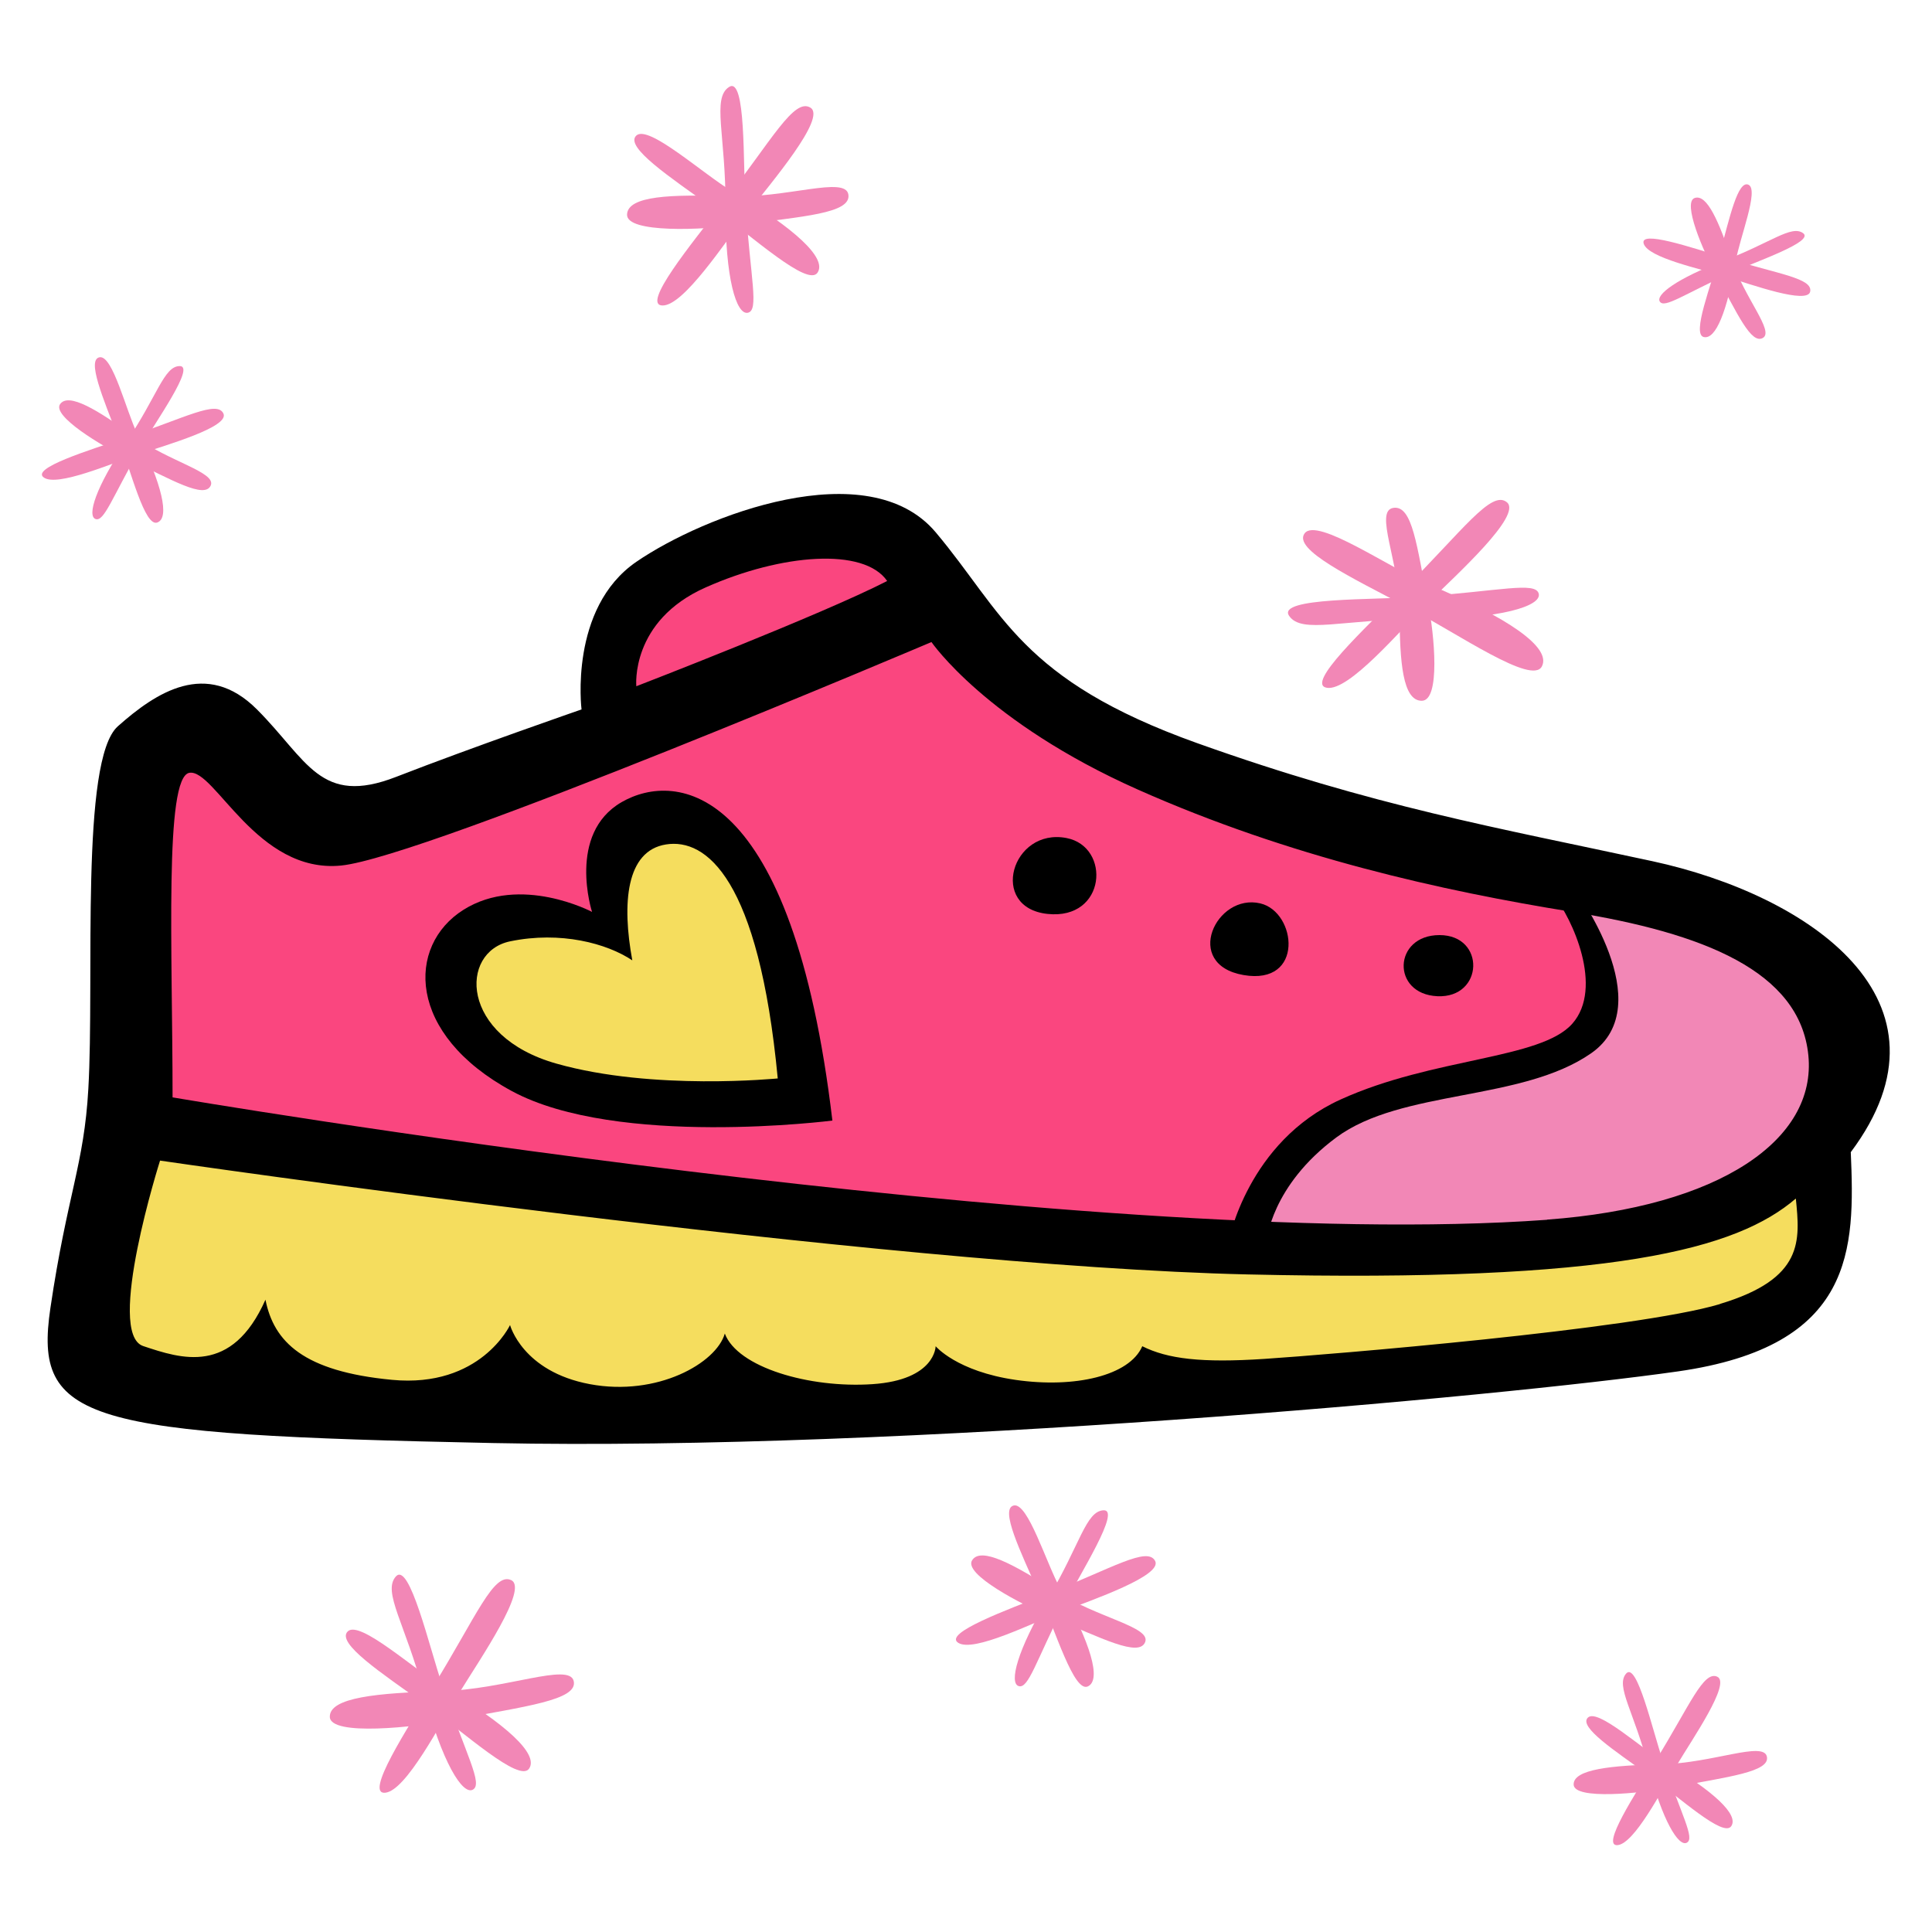 <?xml version="1.0"?>
<svg xmlns="http://www.w3.org/2000/svg" xmlns:xlink="http://www.w3.org/1999/xlink" id="fixed-colours" viewBox="0 0 250 250">
  <title>trainer</title>
  <path d="M 203.73,115 s 15.85,3.52,23.63,7,16.87,15.14,7.79,25.09 S 206.6,160.9,191.47,160.9 s -30.28.87-30.28.87,3.89-13,14.71-18.6 S 217.73,141.31,203.73,115Z" fill="#f287b6"/>
  <path d="M 16.73,144.9 s -.87-31.57.87-40.66,4.76-14.71,12.11-7.79,9.08,13,20.76,9.08 S 79,94.72,79,94.72,76,77.85,89.39,72.66 s 25.52-6.06,29.84,1.73 S 148.53,105,203.73,115 c 5,12.61,5,20.39-8.37,22.56 s -29.41,7.35-34.17,24.22 C 131.34,160.9,16.73,144.9,16.73,144.9Z" fill="#fa467f"/>
  <path d="M 103.61,141.87 a 71,71,0,0,1-26.33-.43 c -13.41-3-19.46-9.95-16.87-17.3 s 13-5.19,18.17-3 c -.87-8.65,1.73-16.44,10.38-14.27 S 103.23,125,103.61,141.87Z" fill="#f5dd5e"/>
  <path d="M 18,147.06 s 91.26,12.11,127.6,14.27,74.39,1.3,89.1-10.38 c 1.73,9.08,4.76,19-19,22.92 s -83.91,9.52-106.83,9.95-76.12-.43-88.67-4.33 S 18,147.06,18,147.06Z" fill="#f5dd5e"/>
  <path d="M 203.73,115 s 11.18,15,2.18,21.28-24.55,4.64-33,10.91-9,13.37-9,13.37 H 159 s 2.46-12.82,14.46-18.28,25.91-5.18,30-9.82,0-13.64-2.46-16.64 C 201.55,115.26,203.73,115,203.73,115Z"/>
  <path d="M 213.83,111.44 c -20.19-4.36-36-7.09-58.92-15.28 s -25.1-16.91-33.83-27.28-30-2.18-38.74,3.82-7.09,19.1-7.09,19.1-14.18,4.91-24,8.73-11.46-2.18-18-8.73-13.09-2.18-18,2.18-3,32.71-3.82,46.92 c -.55,9.82-2.73,13.64-4.91,28.37 s 4.36,16.37,57.29,17.46,130.39-6,153.31-9.27,22.91-15.82,22.37-28.37 C 254.2,129.45,234,115.81,213.83,111.44Z M 91.34,76 c 9.82-4.36,20.46-5.18,23.46-.82 C 106.35,79.53,82.34,88.8,82.34,88.8 S 81.52,80.34,91.34,76Z m 131.21,92.75 c -10.91,3.27-50.74,6.55-58.92,7.09 s -12.55,0-15.82-1.64 c -1.64,3.82-8.73,5.46-16.37,4.36 s -10.37-4.36-10.37-4.36,0,4.36-8.18,4.91-17.46-2.18-19.1-6.55 c -1.09,3.82-8.73,8.18-17.46,6.55 S 66,171.46,66,171.46 s -3.82,8.18-15.28,7.09-15.28-4.91-16.37-10.37 c -4.36,9.82-10.91,7.64-15.82,6 s 2.18-24,2.18-24 S 114,163.82,161.45,164.91 s 63.29-3.27,70.93-9.82 C 232.92,160.54,233.47,165.45,222.56,168.73Z m -22.37-10.91 C 140.72,162.18,22.33,142,22.33,142 c 0-19.1-1.09-41.46,2.18-42 s 8.73,13.09,19.64,12,76.38-28.92,76.38-28.92,7.09,10.37,26.73,19.1,39.28,13.09,56.19,15.82,29.46,7.64,30.55,18.55 S 222.6,156.17,200.19,157.82Z"/>
  <path d="M 80.43,103.8 C 73.34,107.9,76.61,118,76.61,118 s -9.27-4.91-16.64-.27-7.37,16.09,6.27,23.46 S 107.71,145,107.71,145 C 102.53,101.35,87.53,99.71,80.43,103.8Z M 72,137.63 c -12.55-3.55-12.55-14.46-6-15.82 s 12.55.27,15.82,2.46 c -1.36-7.37-.82-14.18,4.36-15 s 12,4.36,14.46,30.28 C 100.62,139.54,84.52,141.18,72,137.63Z"/>
  <path d="M 138,108.44 c 5.78,1.11,5.18,10.64-2.46,9.82 S 130.9,107.08,138,108.44Z"/>
  <path d="M 163.09,116.9 c 4.7,1.12,5.73,10.64-2.18,9.27 S 157.36,115.53,163.09,116.9Z"/>
  <path d="M 186.27,121 c 6,0,5.73,8.18-.27,7.91 S 180.27,121,186.27,121Z"/>
  <path d="M 181.52,76.41 C 189.3,68.63,193,63.32,195,65 S 188.47,74.37,184.79,78 s -10.23,11.46-13.09,11 S 176.61,81.32,181.52,76.41Z" fill="#f287b6"/>
  <path d="M 93.48,26.37 c 6.43-8.29,9.26-13.74,11.39-12.44 s -5.06,9.68-8.1,13.6-8.3,12.05-11.05,12 S 89.43,31.6,93.48,26.37Z" fill="#f287b6"/>
  <path d="M 184.79,75.59 c 10.31,4.3,16,8.18,14.73,10.64 s -10.64-4.09-17.59-7.77 S 167.2,71.09,168.83,69,179.88,73.55,184.79,75.59Z" fill="#f287b6"/>
  <path d="M 94.79,24.79 c 8,4.74,12.26,8.6,11,10.49 s -8.33-4.61-13.66-8.45 S 80.76,19,82.34,17.54,91,22.54,94.79,24.79Z" fill="#f287b6"/>
  <path d="M 184.79,78 c -1.45-7.27-2-12.68-4.5-12.28 s .82,7,.82,13.5.41,11.46,2.86,11.46 S 185.61,82.14,184.79,78Z" fill="#f287b6"/>
  <path d="M 95.59,29.12 c 8.35-1.13,14.56-1.49,14.19-3.94 s -8,.51-15.45.23-13.1-.09-13.19,2.35 S 90.89,29.76,95.59,29.12Z" fill="#f287b6"/>
  <path d="M 183.56,77.23 c 10.62-.76,15.14-2,15.55-.41 S 194.2,80.1,184,80.1 s -15.55,2-17.19-.41 S 177.84,77.64,183.56,77.23Z" fill="#f287b6"/>
  <path d="M 96.47,26.47 c .64,9.6,1.78,13.69.3,14 s -2.94-4.45-2.89-13.69-1.78-14.06.45-15.52 S 96.13,21.3,96.47,26.47Z" fill="#f287b6"/>
  <path d="M 135.57,206.23 c 8.4-3.34,12.89-6.14,13.9-4.25 s -8,5-12,6.54-11.43,5.31-13.46,4.07 S 130.28,208.33,135.57,206.23Z" fill="#f287b6"/>
  <path d="M 137.23,205.63 c 3.88,7,5.33,11.75,3.54,12.59 s -4.16-7.07-6.43-12.25-5-10.74-3.16-11.16 S 135.38,202.28,137.23,205.63Z" fill="#f287b6"/>
  <path d="M 135.93,209.2 c 6.69,2.82,11.46,5.27,12.25,3.29 s -6.14-3.11-11.57-6.59-9.68-5.8-10.82-4 S 132.16,207.61,135.93,209.2Z" fill="#f287b6"/>
  <path d="M 137.75,207.62 c -3.73,7.4-4.67,10.94-5.93,10.56 s -.23-4.59,3.85-11.43,4.83-11.21,7.13-11.32 S 139.76,203.62,137.75,207.62Z" fill="#f287b6"/>
  <path d="M 223.24,33.36 c 7,2.14,11.31,2.64,11,4.36 s -7.6-.9-10.92-1.92-10-2.43-10.62-4.25 S 218.81,32,223.24,33.36Z" fill="#f287b6"/>
  <path d="M 224.6,33.82 c -1.1,6.44-2.58,10.17-4.14,9.79 s .94-6.6,2.14-11,2.28-9.36,3.66-8.7 S 225.12,30.75,224.6,33.82Z" fill="#f287b6"/>
  <path d="M 222,35.42 c 2.82,5.19,4.6,9.17,6.11,8.31 s -2.32-5.09-4-10.06-3.21-8.6-4.82-8.05 S 220.38,32.5,222,35.42Z" fill="#f287b6"/>
  <path d="M 223.92,35.34 c -6.13,2.81-8.52,4.57-9.13,3.7 s 2.18-3,8.25-5.3,8.76-4.67,10.28-3.57 S 227.22,33.83,223.92,35.34Z" fill="#f287b6"/>
  <path d="M 16.28,56.65 c 7.66-2.59,11.81-4.89,12.63-3.14 s -7.38,4.06-11,5.29 S 7.43,63,5.68,61.8,11.45,58.28,16.28,56.65Z" fill="#f287b6"/>
  <path d="M 17.79,56.2 C 20.93,62.67,22,67,20.36,67.61 S 17,61.1,15.19,56.36 s -4-9.84-2.3-10.13 S 16.3,53.11,17.79,56.2Z" fill="#f287b6"/>
  <path d="M 16.46,59.32 c 5.85,2.83,10,5.25,10.8,3.52 s -5.34-3.07-10-6.44-8.38-5.64-9.48-4.11 S 13.17,57.72,16.46,59.32Z" fill="#f287b6"/>
  <path d="M 18.16,58 c -3.68,6.44-4.69,9.56-5.8,9.16 s 0-4.11,4-10,4.85-9.79,6.9-9.79 S 20.15,54.52,18.16,58Z" fill="#f287b6"/>
  <path d="M 56.15,218.06 c 5.5-8.93,7.74-14.66,10-13.59 s -4,10.16-6.6,14.39-7,12.87-9.71,13.12 S 52.68,223.69,56.15,218.06Z" fill="#f287b6"/>
  <path d="M 57.47,218.36 c 8,4.74,12.26,8.6,11,10.49 s -8.33-4.61-13.66-8.45 S 43.44,212.61,45,211.1,53.65,216.1,57.47,218.36Z" fill="#f287b6"/>
  <path d="M 58.79,222.54 c 9.18-1.74,16-2.54,15.45-5 s -8.8,1.08-17.11,1.3-14.52.81-14.45,3.33 S 53.62,223.52,58.79,222.54Z" fill="#f287b6"/>
  <path d="M 57.24,218.09 c 3.11,9.1,5.28,12.75,3.95,13.49 s -4-3.53-6.35-12.47 S 49.45,206,51.22,204,55.56,213.18,57.24,218.09Z" fill="#f287b6"/>
  <path d="M 214.3,227.74 c 4.36-7.07,6.13-11.61,7.92-10.77 S 219,225,217,228.37 s -5.52,10.2-7.69,10.39 S 211.55,232.2,214.3,227.74Z" fill="#f287b6"/>
  <path d="M 215.34,228 c 6.36,3.75,9.71,6.82,8.68,8.31 s -6.6-3.65-10.82-6.7-9-6.17-7.72-7.36 S 212.31,226.19,215.34,228Z" fill="#f287b6"/>
  <path d="M 216.39,231.29 c 7.27-1.38,12.7-2,12.24-4 s -7,.85-13.55,1-11.51.64-11.45,2.64 S 212.29,232.07,216.39,231.29Z" fill="#f287b6"/>
  <path d="M 215.15,227.76 c 2.47,7.21,4.19,10.1,3.13,10.68 s -3.16-2.8-5-9.88-4.26-10.39-2.86-12 S 213.82,223.87,215.15,227.76Z" fill="#f287b6"/>
<script type="text/ecmascript" xlink:href="param.min.js"/> 
</svg>
